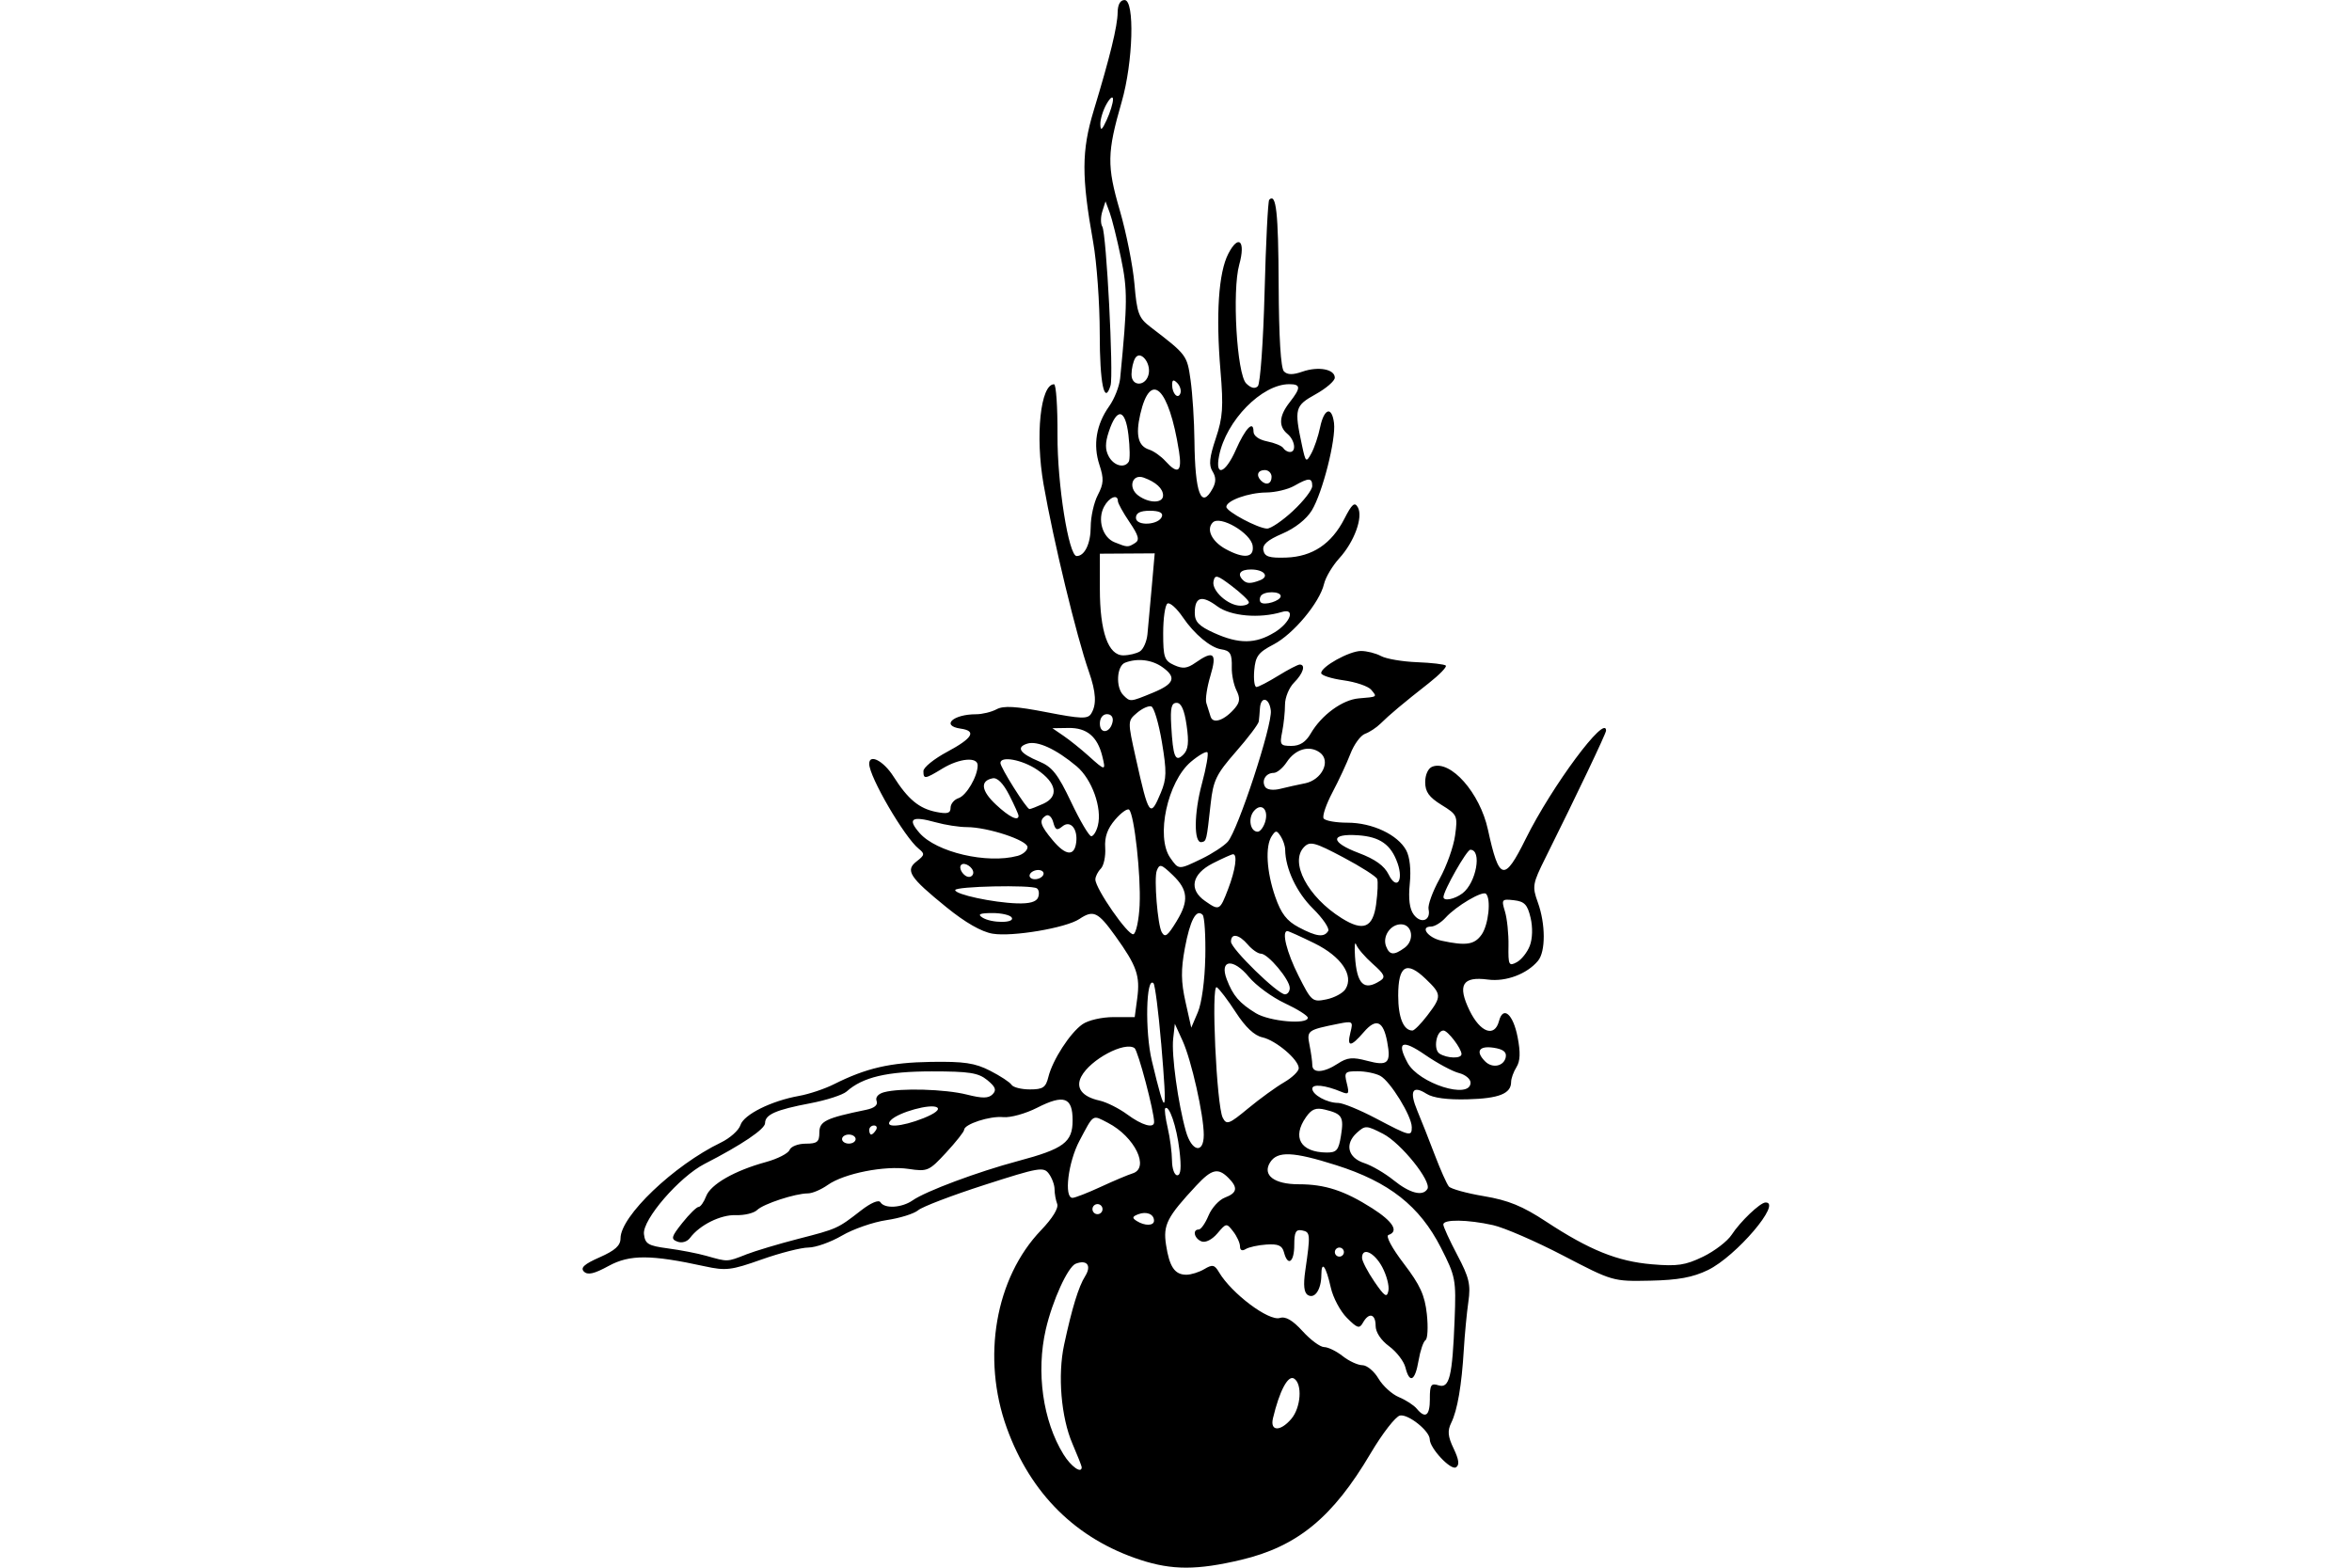 <?xml version="1.0" encoding="UTF-8" standalone="no"?>
<!-- Created with Inkscape (http://www.inkscape.org/) -->
<svg id="svg2" xmlns:rdf="http://www.w3.org/1999/02/22-rdf-syntax-ns#" xmlns="http://www.w3.org/2000/svg" height="45" width="67.5" version="1.1" xmlns:cc="http://creativecommons.org/ns#" xmlns:dc="http://purl.org/dc/elements/1.1/">
 <g id="g6359">
  <g id="g6291">
   <g id="g6224">
    <g id="g6158">
     <g id="g6093">
      <g id="g6029">
       <g id="g5966">
        <g id="g5904">
         <g id="g5824">
          <g id="g5764">
           <g id="g5579">
            <rect id="rect2990" opacity="0" height="45" width="67.5" y="0" x="3.5527e-15"/>
           </g>
          </g>
         </g>
        </g>
       </g>
      </g>
     </g>
    </g>
   </g>
  </g>
  <path id="path5533" d="m32.731 44.777c-1.842-0.6-3.154-1.896-3.838-3.791-0.726-2.011-0.328-4.304 0.983-5.672 0.331-0.345 0.51-0.637 0.464-0.757-0.041-0.107-0.075-0.295-0.075-0.419s-0.073-0.324-0.163-0.446c-0.151-0.206-0.284-0.183-1.849 0.321-0.928 0.299-1.783 0.625-1.902 0.726-0.119 0.101-0.527 0.228-0.908 0.284s-0.956 0.255-1.277 0.443c-0.321 0.188-0.755 0.343-0.964 0.344-0.209 0.001-0.814 0.155-1.344 0.343-0.872 0.309-1.027 0.328-1.631 0.196-1.549-0.338-2.154-0.341-2.759-0.011-0.417 0.228-0.601 0.27-0.71 0.162-0.108-0.108 0.009-0.215 0.452-0.41 0.443-0.196 0.598-0.336 0.598-0.544 0-0.636 1.53-2.097 2.878-2.748 0.263-0.127 0.517-0.353 0.564-0.503 0.096-0.303 0.884-0.695 1.683-0.838 0.285-0.051 0.735-0.201 0.999-0.334 0.923-0.464 1.615-0.624 2.778-0.642 0.959-0.015 1.269 0.031 1.705 0.254 0.293 0.15 0.57 0.331 0.615 0.404 0.045 0.072 0.281 0.132 0.525 0.132 0.377 0 0.457-0.054 0.532-0.357 0.12-0.488 0.622-1.264 0.978-1.513 0.166-0.116 0.556-0.206 0.897-0.206h0.603l0.072-0.537c0.087-0.65-0.012-0.933-0.627-1.789-0.502-0.699-0.63-0.759-1.036-0.488-0.383 0.255-1.924 0.515-2.487 0.42-0.321-0.054-0.785-0.32-1.325-0.759-1.065-0.864-1.191-1.059-0.852-1.32 0.229-0.177 0.235-0.216 0.055-0.36-0.408-0.328-1.42-2.065-1.42-2.437 0-0.299 0.411-0.085 0.695 0.361 0.418 0.658 0.736 0.922 1.227 1.02 0.323 0.065 0.413 0.038 0.413-0.119 0-0.111 0.102-0.235 0.227-0.276 0.228-0.074 0.551-0.627 0.551-0.943 0-0.251-0.525-0.203-1.009 0.091-0.507 0.309-0.548 0.314-0.548 0.073 0-0.103 0.307-0.351 0.681-0.551 0.733-0.393 0.854-0.6 0.389-0.666-0.576-0.082-0.223-0.413 0.441-0.413 0.177 0 0.442-0.064 0.589-0.143 0.201-0.108 0.552-0.087 1.432 0.084 0.989 0.192 1.183 0.199 1.28 0.045 0.164-0.259 0.145-0.615-0.065-1.214-0.355-1.016-1.015-3.744-1.299-5.372-0.243-1.395-0.088-2.872 0.301-2.872 0.059 0 0.103 0.657 0.099 1.46-0.008 1.397 0.321 3.471 0.55 3.471 0.23 0 0.402-0.357 0.403-0.837 0-0.289 0.092-0.701 0.204-0.915 0.17-0.325 0.177-0.468 0.046-0.867-0.189-0.574-0.091-1.159 0.28-1.681 0.151-0.212 0.292-0.572 0.315-0.8 0.213-2.187 0.215-2.536 0.022-3.464-0.111-0.535-0.256-1.118-0.322-1.295l-0.12-0.322-0.092 0.289c-0.05 0.159-0.051 0.355-0 0.436 0.117 0.19 0.328 4.258 0.236 4.56-0.177 0.583-0.31-0.059-0.31-1.492 0-0.864-0.085-2.043-0.188-2.62-0.337-1.883-0.335-2.625 0.013-3.773 0.474-1.563 0.684-2.426 0.689-2.822 0.003-0.229 0.075-0.357 0.199-0.357 0.296 0 0.246 1.781-0.082 2.919-0.422 1.463-0.429 1.837-0.055 3.12 0.186 0.639 0.375 1.588 0.42 2.109 0.072 0.844 0.122 0.978 0.455 1.233 1.048 0.803 1.054 0.809 1.156 1.529 0.055 0.386 0.105 1.17 0.111 1.741 0.016 1.516 0.195 1.981 0.525 1.365 0.098-0.182 0.096-0.323-0.007-0.488-0.111-0.178-0.089-0.398 0.094-0.944 0.202-0.602 0.223-0.903 0.135-1.945-0.135-1.611-0.055-2.817 0.225-3.357 0.296-0.573 0.503-0.368 0.314 0.312-0.209 0.751-0.069 3.143 0.199 3.411 0.135 0.135 0.251 0.163 0.334 0.08 0.07-0.07 0.157-1.288 0.194-2.707 0.037-1.419 0.097-2.609 0.133-2.646 0.2-0.2 0.262 0.356 0.271 2.457 0.007 1.5 0.061 2.379 0.152 2.471 0.101 0.101 0.255 0.103 0.532 0.006 0.455-0.158 0.927-0.07 0.927 0.174 0 0.093-0.248 0.308-0.551 0.476-0.594 0.33-0.616 0.411-0.391 1.465 0.105 0.492 0.119 0.504 0.267 0.235 0.086-0.156 0.201-0.495 0.254-0.753 0.114-0.547 0.337-0.614 0.399-0.119 0.058 0.472-0.33 2.001-0.637 2.505-0.154 0.253-0.482 0.512-0.844 0.667-0.431 0.185-0.58 0.316-0.546 0.481 0.037 0.182 0.169 0.223 0.654 0.207 0.753-0.026 1.302-0.393 1.671-1.116 0.217-0.424 0.294-0.49 0.385-0.328 0.158 0.282-0.1 0.991-0.533 1.465-0.195 0.214-0.392 0.545-0.437 0.736-0.126 0.536-0.881 1.441-1.449 1.737-0.439 0.229-0.519 0.337-0.554 0.746-0.022 0.263 0.007 0.477 0.065 0.475 0.058-0.002 0.339-0.148 0.624-0.324s0.563-0.32 0.616-0.32c0.18-0.001 0.099 0.257-0.162 0.518-0.143 0.143-0.26 0.427-0.26 0.633s-0.036 0.555-0.081 0.779c-0.075 0.373-0.053 0.405 0.266 0.405 0.241 0 0.41-0.108 0.554-0.357 0.308-0.529 0.907-0.967 1.376-1.007 0.547-0.046 0.534-0.037 0.359-0.247-0.084-0.101-0.441-0.223-0.794-0.272-0.353-0.049-0.642-0.142-0.642-0.208 0-0.185 0.808-0.634 1.144-0.634 0.165-0 0.424 0.065 0.574 0.146s0.615 0.16 1.033 0.176c0.417 0.016 0.789 0.06 0.826 0.097 0.037 0.037-0.183 0.264-0.489 0.505-0.732 0.574-1.132 0.91-1.387 1.163-0.115 0.113-0.313 0.244-0.441 0.29-0.128 0.046-0.317 0.304-0.42 0.572-0.103 0.269-0.336 0.769-0.517 1.111-0.181 0.343-0.295 0.678-0.253 0.746 0.042 0.068 0.351 0.123 0.687 0.123 0.71 0 1.44 0.344 1.683 0.792 0.104 0.193 0.143 0.556 0.103 0.959-0.044 0.44-0.007 0.726 0.115 0.889 0.206 0.274 0.495 0.168 0.424-0.155-0.026-0.118 0.116-0.511 0.317-0.873 0.2-0.362 0.4-0.922 0.444-1.245 0.078-0.568 0.065-0.597-0.389-0.877-0.359-0.222-0.469-0.376-0.469-0.655 0-0.212 0.085-0.398 0.204-0.443 0.526-0.202 1.367 0.75 1.597 1.808 0.321 1.475 0.467 1.511 1.084 0.264 0.748-1.511 2.306-3.61 2.306-3.106 0 0.08-0.858 1.88-1.734 3.639-0.378 0.758-0.39 0.831-0.224 1.291 0.224 0.619 0.226 1.409 0.006 1.675-0.316 0.381-0.924 0.609-1.438 0.54-0.734-0.098-0.883 0.155-0.527 0.889 0.307 0.631 0.719 0.78 0.844 0.303 0.118-0.45 0.405-0.204 0.534 0.457 0.086 0.44 0.077 0.689-0.032 0.864-0.085 0.135-0.154 0.327-0.154 0.427 0 0.334-0.347 0.473-1.246 0.497-0.583 0.016-0.994-0.039-1.181-0.158-0.405-0.258-0.501-0.079-0.264 0.488 0.112 0.268 0.338 0.838 0.5 1.266 0.163 0.428 0.345 0.836 0.404 0.906 0.059 0.07 0.514 0.196 1.011 0.279 0.698 0.118 1.102 0.283 1.78 0.729 1.243 0.817 2.046 1.142 3.038 1.226 0.727 0.062 0.958 0.028 1.466-0.218 0.332-0.161 0.703-0.446 0.824-0.633 0.24-0.371 0.81-0.916 0.966-0.923 0.496-0.021-0.839 1.547-1.651 1.94-0.434 0.21-0.853 0.287-1.654 0.304-1.071 0.022-1.077 0.021-2.501-0.721-0.785-0.409-1.69-0.801-2.011-0.873-0.733-0.163-1.427-0.172-1.427-0.019 0 0.064 0.18 0.458 0.401 0.876 0.341 0.646 0.389 0.846 0.318 1.343-0.046 0.321-0.104 0.934-0.13 1.362-0.061 1.034-0.184 1.752-0.361 2.111-0.113 0.23-0.099 0.391 0.069 0.741 0.153 0.321 0.172 0.473 0.066 0.538-0.15 0.093-0.751-0.549-0.752-0.804-0.001-0.239-0.615-0.73-0.854-0.683-0.125 0.024-0.505 0.514-0.844 1.087-1.085 1.838-2.099 2.672-3.718 3.056-1.257 0.298-1.977 0.298-2.888 0.001zm-1.687-2.662c0-0.03-0.12-0.334-0.267-0.676-0.325-0.757-0.426-1.964-0.238-2.838 0.225-1.05 0.415-1.668 0.603-1.967 0.191-0.304 0.057-0.485-0.269-0.36-0.226 0.087-0.668 1.058-0.859 1.884-0.283 1.226-0.085 2.629 0.507 3.589 0.217 0.352 0.523 0.567 0.523 0.368zm6.014-1.385c0.278-0.325 0.325-1.007 0.079-1.159-0.173-0.107-0.417 0.354-0.604 1.139-0.09 0.378 0.209 0.39 0.525 0.02zm3.977-0.581c0-0.397 0.035-0.452 0.248-0.384 0.314 0.1 0.399-0.244 0.463-1.886 0.045-1.153 0.029-1.235-0.395-2.068-0.608-1.192-1.486-1.884-3.005-2.365-1.24-0.393-1.688-0.411-1.896-0.079-0.228 0.364 0.117 0.627 0.819 0.627 0.759 0 1.315 0.182 2.112 0.689 0.599 0.382 0.772 0.665 0.467 0.766-0.087 0.029 0.097 0.374 0.439 0.822 0.471 0.617 0.603 0.908 0.662 1.45 0.04 0.373 0.023 0.709-0.038 0.747-0.062 0.038-0.151 0.302-0.2 0.588-0.099 0.588-0.258 0.671-0.377 0.196-0.044-0.177-0.255-0.451-0.468-0.608-0.236-0.174-0.387-0.404-0.387-0.586 0-0.346-0.193-0.395-0.363-0.092-0.102 0.182-0.161 0.164-0.461-0.137-0.19-0.19-0.398-0.58-0.462-0.867-0.14-0.624-0.269-0.796-0.272-0.362-0.003 0.418-0.19 0.695-0.388 0.573-0.11-0.068-0.133-0.283-0.073-0.698 0.152-1.05 0.147-1.109-0.089-1.156-0.182-0.037-0.227 0.045-0.227 0.418 0 0.496-0.186 0.629-0.295 0.211-0.051-0.196-0.165-0.246-0.502-0.224-0.24 0.016-0.509 0.075-0.598 0.131-0.1 0.063-0.162 0.034-0.162-0.076 0-0.098-0.088-0.291-0.195-0.429-0.191-0.247-0.2-0.246-0.454 0.054-0.151 0.178-0.34 0.275-0.454 0.231-0.209-0.08-0.271-0.342-0.081-0.342 0.063 0 0.189-0.18 0.28-0.4 0.091-0.22 0.303-0.452 0.47-0.516 0.356-0.135 0.382-0.285 0.1-0.567-0.297-0.297-0.477-0.254-0.917 0.218-0.844 0.906-0.959 1.13-0.872 1.703 0.097 0.634 0.249 0.86 0.583 0.86 0.135 0 0.368-0.073 0.517-0.162 0.232-0.139 0.293-0.126 0.42 0.09 0.359 0.609 1.43 1.413 1.747 1.313 0.165-0.052 0.365 0.064 0.653 0.38 0.228 0.251 0.506 0.456 0.618 0.456s0.352 0.117 0.533 0.26c0.181 0.143 0.436 0.26 0.565 0.26s0.337 0.173 0.461 0.384c0.125 0.211 0.389 0.451 0.587 0.533 0.198 0.082 0.428 0.231 0.51 0.33 0.25 0.301 0.378 0.205 0.378-0.282zm-1.368-3.781c-0.227-0.422-0.578-0.581-0.578-0.262 0 0.09 0.159 0.397 0.353 0.681 0.296 0.432 0.362 0.475 0.404 0.262 0.028-0.14-0.053-0.446-0.179-0.681zm-18.26-0.357c0.269-0.104 0.943-0.306 1.498-0.449 1.122-0.288 1.133-0.293 1.803-0.814 0.286-0.222 0.51-0.317 0.559-0.238 0.119 0.193 0.615 0.163 0.927-0.055 0.373-0.262 1.873-0.821 3.012-1.125 1.325-0.353 1.577-0.54 1.577-1.171 0-0.665-0.249-0.753-1.019-0.361-0.331 0.169-0.769 0.29-0.973 0.269-0.382-0.039-1.122 0.202-1.122 0.366 0 0.051-0.231 0.343-0.513 0.649-0.492 0.533-0.537 0.553-1.077 0.472-0.686-0.103-1.853 0.128-2.322 0.459-0.189 0.134-0.445 0.243-0.569 0.243-0.36 0-1.278 0.3-1.46 0.478-0.092 0.089-0.365 0.155-0.608 0.146-0.437-0.016-1.04 0.283-1.315 0.652-0.084 0.113-0.235 0.158-0.364 0.109-0.194-0.074-0.177-0.138 0.143-0.54 0.2-0.251 0.409-0.456 0.464-0.456 0.055-0 0.153-0.138 0.217-0.306 0.131-0.344 0.813-0.735 1.718-0.983 0.334-0.092 0.639-0.248 0.677-0.347 0.038-0.099 0.246-0.18 0.462-0.18 0.331 0 0.393-0.05 0.393-0.319 0-0.325 0.183-0.414 1.342-0.653 0.24-0.05 0.345-0.138 0.301-0.253-0.041-0.106 0.046-0.207 0.215-0.252 0.469-0.126 1.752-0.089 2.375 0.068 0.448 0.113 0.621 0.111 0.739-0.009 0.119-0.121 0.084-0.213-0.153-0.407-0.257-0.21-0.514-0.25-1.594-0.25-1.282 0-1.981 0.165-2.442 0.577-0.11 0.098-0.579 0.25-1.043 0.338-0.986 0.187-1.298 0.324-1.298 0.57 0 0.172-0.679 0.629-1.736 1.17-0.722 0.37-1.788 1.603-1.74 2.015 0.033 0.284 0.119 0.335 0.687 0.411 0.357 0.047 0.853 0.143 1.103 0.214 0.624 0.176 0.586 0.177 1.133-0.035zm17.162-0.07c0-0.071-0.058-0.13-0.13-0.13-0.071 0-0.13 0.058-0.13 0.13s0.058 0.13 0.13 0.13c0.071 0 0.13-0.058 0.13-0.13zm-5.45-0.901c0-0.189-0.214-0.277-0.453-0.185-0.173 0.066-0.182 0.106-0.044 0.193 0.232 0.147 0.497 0.142 0.497-0.008zm-1.499-0.408c-0.042-0.068-0.131-0.089-0.199-0.047s-0.089 0.131-0.047 0.199 0.131 0.089 0.199 0.047c0.068-0.042 0.089-0.131 0.047-0.199zm-0.029-0.564c0.376-0.174 0.786-0.347 0.911-0.385 0.502-0.153 0.065-1.054-0.705-1.452-0.455-0.235-0.401-0.269-0.817 0.514-0.326 0.612-0.451 1.639-0.2 1.639 0.07 0 0.435-0.142 0.811-0.316zm9.373 0.064c0.133-0.214-0.756-1.322-1.273-1.587-0.477-0.244-0.51-0.246-0.752-0.027-0.354 0.321-0.257 0.716 0.213 0.868 0.214 0.069 0.594 0.291 0.843 0.492 0.464 0.374 0.834 0.471 0.968 0.253zm-7.116-1.124c-0.079-0.671-0.296-1.306-0.408-1.194-0.026 0.026 0.007 0.279 0.072 0.563 0.066 0.283 0.121 0.705 0.123 0.937 0.002 0.232 0.07 0.422 0.151 0.422 0.103 0 0.122-0.22 0.062-0.727zm4.636-0.405c0.088-0.543 0.036-0.63-0.452-0.75-0.267-0.066-0.388-0.019-0.551 0.214-0.406 0.579-0.159 1.007 0.585 1.016 0.293 0.003 0.351-0.063 0.418-0.48zm-3.937-0.027c0-0.569-0.355-2.147-0.608-2.701l-0.222-0.487-0.048 0.429c-0.052 0.461 0.14 1.859 0.364 2.652 0.167 0.592 0.514 0.663 0.514 0.106zm-9.991 0.121c0-0.071-0.088-0.13-0.195-0.13-0.107 0-0.195 0.058-0.195 0.13s0.088 0.13 0.195 0.13c0.107 0 0.195-0.058 0.195-0.13zm0.584-0.26c0.044-0.071 0.018-0.13-0.057-0.13-0.076 0-0.137 0.058-0.137 0.13s0.026 0.13 0.057 0.13 0.093-0.058 0.137-0.13zm15.376-0.086c0-0.314-0.616-1.315-0.904-1.469-0.136-0.073-0.427-0.132-0.647-0.132-0.369 0-0.393 0.027-0.313 0.346 0.076 0.303 0.056 0.333-0.16 0.243-0.457-0.191-0.83-0.231-0.83-0.089 0 0.176 0.423 0.409 0.742 0.409 0.132 0 0.618 0.199 1.079 0.442 0.989 0.521 1.034 0.532 1.034 0.25zm-14.005-0.257c0.327-0.131 0.473-0.249 0.38-0.307-0.182-0.113-1.095 0.138-1.319 0.362-0.237 0.237 0.287 0.206 0.94-0.055zm6.611 0.116c0.005-0.288-0.463-2.056-0.562-2.125-0.284-0.197-1.264 0.325-1.525 0.812-0.176 0.328 0.017 0.584 0.521 0.695 0.2 0.044 0.558 0.223 0.795 0.398 0.424 0.313 0.768 0.411 0.771 0.22zm3.729-1.142c0.232-0.134 0.422-0.317 0.422-0.405 0-0.245-0.657-0.802-1.046-0.887-0.228-0.05-0.486-0.293-0.759-0.715-0.228-0.352-0.474-0.676-0.548-0.722-0.167-0.103-0.006 3.404 0.172 3.747 0.11 0.211 0.178 0.186 0.73-0.271 0.335-0.277 0.798-0.613 1.03-0.747zm-3.527-1.119c-0.076-0.905-0.176-1.681-0.22-1.725-0.214-0.211-0.248 1.388-0.047 2.226 0.411 1.714 0.449 1.643 0.268-0.501zm8.879 1.128c0-0.106-0.15-0.23-0.334-0.276-0.184-0.046-0.621-0.282-0.973-0.524-0.656-0.452-0.824-0.375-0.501 0.229 0.32 0.598 1.808 1.067 1.808 0.571zm-3.81-0.545c0.273-0.179 0.423-0.194 0.842-0.082 0.597 0.159 0.692 0.069 0.576-0.547-0.113-0.602-0.319-0.687-0.672-0.276-0.374 0.435-0.49 0.438-0.383 0.009 0.081-0.321 0.066-0.332-0.343-0.25-0.895 0.18-0.914 0.194-0.83 0.615 0.043 0.216 0.079 0.473 0.079 0.571 0 0.242 0.328 0.225 0.731-0.04zm4.821-0.19c0.028-0.147-0.077-0.227-0.355-0.268-0.417-0.061-0.52 0.11-0.236 0.394 0.209 0.209 0.541 0.139 0.592-0.126zm-1.27-0.083c0-0.162-0.394-0.678-0.518-0.678-0.207 0-0.299 0.545-0.113 0.663 0.221 0.14 0.63 0.149 0.63 0.015zm-0.98-1.112c0.417-0.547 0.414-0.606-0.051-1.051-0.549-0.526-0.786-0.381-0.786 0.482 0 0.629 0.152 1.003 0.409 1.003 0.053 0 0.246-0.195 0.428-0.434zm-6.373-1.663c0.012-0.618-0.022-1.169-0.077-1.224-0.182-0.183-0.36 0.153-0.51 0.958-0.115 0.618-0.111 0.961 0.018 1.538l0.166 0.743 0.19-0.446c0.11-0.257 0.2-0.921 0.212-1.569zm2.942 1.73c0-0.059-0.298-0.247-0.663-0.418-0.365-0.171-0.827-0.51-1.028-0.753-0.451-0.548-0.853-0.503-0.635 0.07 0.178 0.467 0.361 0.681 0.834 0.97 0.39 0.238 1.492 0.335 1.492 0.131zm1.08-0.821c0.249-0.395-0.119-0.938-0.894-1.318-0.391-0.192-0.739-0.349-0.773-0.349-0.172 0-0.02 0.609 0.321 1.286 0.371 0.735 0.397 0.757 0.799 0.675 0.228-0.047 0.474-0.179 0.547-0.294zm-1.599-0.035c0-0.239-0.625-0.983-0.826-0.983-0.085 0-0.254-0.117-0.376-0.26-0.256-0.299-0.484-0.339-0.484-0.084 0 0.202 1.342 1.511 1.549 1.511 0.076 0 0.138-0.083 0.138-0.185zm2.595-0.204c0.163-0.105 0.128-0.185-0.211-0.485-0.223-0.197-0.437-0.447-0.476-0.554-0.039-0.107-0.054 0.045-0.035 0.339 0.053 0.803 0.256 1 0.722 0.699zm4.295-1.007c0.078-0.205 0.087-0.528 0.022-0.803-0.089-0.378-0.174-0.468-0.477-0.503-0.35-0.04-0.364-0.024-0.258 0.324 0.061 0.202 0.107 0.642 0.101 0.977-0.009 0.56 0.01 0.6 0.236 0.479 0.135-0.072 0.305-0.286 0.376-0.474zm-3.592 0.058c0.293-0.215 0.221-0.673-0.107-0.673-0.301 0-0.536 0.347-0.426 0.631 0.099 0.257 0.225 0.267 0.533 0.042zm2.209-0.377c0.197-0.282 0.277-1.021 0.126-1.171-0.098-0.098-0.857 0.35-1.159 0.683-0.128 0.142-0.316 0.257-0.418 0.257-0.328 0-0.09 0.322 0.301 0.406 0.703 0.152 0.946 0.115 1.15-0.176zm-9.815-0.861c0.04-0.834-0.152-2.576-0.3-2.724-0.047-0.046-0.227 0.081-0.401 0.283-0.223 0.259-0.308 0.498-0.287 0.81 0.016 0.243-0.041 0.513-0.126 0.599-0.086 0.086-0.156 0.226-0.156 0.31 0 0.264 0.943 1.621 1.091 1.572 0.078-0.026 0.159-0.408 0.18-0.851zm1.066 0.468c0.351-0.576 0.324-0.894-0.114-1.314-0.334-0.32-0.381-0.333-0.46-0.128-0.084 0.219 0.025 1.562 0.143 1.766 0.096 0.165 0.165 0.112 0.432-0.324zm4.346 0.29c0.045-0.072-0.153-0.364-0.44-0.647-0.468-0.463-0.787-1.141-0.795-1.687-0.001-0.107-0.06-0.282-0.13-0.389-0.114-0.173-0.142-0.173-0.256 0-0.191 0.291-0.148 1.023 0.101 1.739 0.169 0.485 0.329 0.693 0.673 0.876 0.511 0.271 0.729 0.298 0.846 0.108zm1.376-0.777c0.044-0.321 0.057-0.643 0.03-0.716-0.027-0.073-0.466-0.353-0.976-0.623-0.814-0.431-0.95-0.467-1.117-0.301-0.433 0.433 0.094 1.437 1.076 2.05 0.621 0.388 0.895 0.274 0.988-0.41zm-10.459 0.389c-0.044-0.071-0.296-0.129-0.559-0.128-0.357 0.002-0.429 0.034-0.284 0.128 0.259 0.167 0.947 0.167 0.843 0zm6.21-0.815c0.212-0.554 0.275-1.001 0.142-1.001-0.038 0-0.301 0.118-0.584 0.262-0.6 0.306-0.692 0.75-0.222 1.078 0.412 0.288 0.427 0.28 0.664-0.339zm-5.452 0.236c0.04-0.105 0.023-0.221-0.038-0.259-0.17-0.105-2.342-0.058-2.342 0.051 0 0.125 1.084 0.358 1.77 0.381 0.366 0.012 0.561-0.043 0.611-0.173zm12.179-0.116c0.395-0.3 0.566-1.25 0.225-1.25-0.103 0-0.771 1.176-0.771 1.358 0 0.127 0.321 0.063 0.546-0.108zm-1.865-0.867c-0.186-0.532-0.505-0.757-1.136-0.799-0.804-0.054-0.795 0.2 0.018 0.507 0.478 0.18 0.739 0.368 0.863 0.619 0.226 0.46 0.436 0.192 0.256-0.327zm-10.169 0.258c-0.037-0.061-0.154-0.078-0.258-0.038-0.104 0.04-0.159 0.123-0.121 0.183 0.037 0.061 0.154 0.078 0.258 0.038s0.159-0.123 0.121-0.183zm-2.006 0.016c0-0.153-0.253-0.317-0.346-0.224-0.093 0.093 0.071 0.346 0.224 0.346 0.067 0 0.122-0.055 0.122-0.122zm6.559-0.4c0.299-0.145 0.633-0.363 0.744-0.487 0.29-0.324 1.284-3.35 1.236-3.765-0.044-0.38-0.292-0.425-0.313-0.057-0.007 0.123-0.022 0.288-0.032 0.367s-0.307 0.471-0.658 0.872c-0.561 0.641-0.649 0.821-0.722 1.48-0.12 1.086-0.12 1.085-0.261 1.113-0.227 0.045-0.222-0.825 0.01-1.681 0.123-0.455 0.193-0.858 0.156-0.896-0.038-0.038-0.25 0.084-0.472 0.271-0.673 0.567-1.016 2.155-0.595 2.756 0.246 0.351 0.236 0.351 0.908 0.026zm-5.294-0.079c0.161-0.043 0.292-0.157 0.292-0.253 0-0.198-1.138-0.573-1.743-0.575-0.219-0-0.621-0.062-0.892-0.138-0.691-0.192-0.823-0.103-0.463 0.308 0.483 0.552 1.933 0.891 2.807 0.657zm1.688-0.383c0.053-0.396-0.168-0.655-0.397-0.465-0.154 0.127-0.202 0.105-0.261-0.119-0.04-0.152-0.134-0.237-0.21-0.19-0.21 0.13-0.17 0.272 0.202 0.715 0.367 0.436 0.613 0.458 0.666 0.059zm0.623-0.491c0.126-0.503-0.171-1.33-0.609-1.699-0.589-0.495-1.128-0.743-1.418-0.651-0.331 0.105-0.214 0.28 0.346 0.513 0.37 0.154 0.532 0.361 0.914 1.166 0.255 0.538 0.515 0.978 0.577 0.978 0.062 0 0.148-0.138 0.19-0.307zm4.798-0.095c0.115-0.361-0.106-0.579-0.323-0.318-0.173 0.209-0.102 0.591 0.111 0.591 0.069 0 0.164-0.123 0.212-0.273zm-7.076-0.187c0-0.039-0.12-0.305-0.266-0.592-0.172-0.336-0.341-0.508-0.476-0.481-0.367 0.071-0.331 0.358 0.096 0.756 0.383 0.358 0.647 0.487 0.647 0.317zm0.713-0.343c0.454-0.207 0.381-0.6-0.181-0.978-0.429-0.288-1.051-0.402-1.051-0.192 0 0.132 0.751 1.323 0.834 1.323 0.034 0 0.213-0.069 0.398-0.153zm3.371-0.315c0.168-0.401 0.172-0.609 0.032-1.45-0.09-0.54-0.227-1.002-0.304-1.028-0.077-0.026-0.263 0.057-0.412 0.185-0.271 0.231-0.271 0.232-0.032 1.305 0.371 1.666 0.41 1.72 0.716 0.988zm4.132-0.269c0.492-0.098 0.76-0.645 0.433-0.885-0.301-0.22-0.704-0.103-0.953 0.277-0.111 0.169-0.279 0.307-0.373 0.307-0.223 0-0.357 0.22-0.245 0.401 0.051 0.083 0.231 0.106 0.429 0.057 0.188-0.047 0.507-0.118 0.709-0.158zm-5.813-0.787c-0.139-0.558-0.444-0.812-0.965-0.804l-0.466 0.007 0.322 0.22c0.177 0.121 0.498 0.379 0.714 0.573 0.488 0.441 0.504 0.441 0.395 0.004zm2.422-0.876c-0.064-0.446-0.154-0.649-0.286-0.649-0.15 0-0.185 0.144-0.156 0.649 0.052 0.915 0.117 1.069 0.351 0.834 0.138-0.139 0.161-0.348 0.091-0.834zm-2.124-0.108c0.025-0.128-0.041-0.216-0.162-0.216-0.12 0-0.204 0.111-0.204 0.27 0 0.316 0.303 0.272 0.366-0.054zm3.524-0.408c0.13-0.156 0.137-0.276 0.029-0.494-0.078-0.158-0.138-0.451-0.133-0.65 0.01-0.398-0.042-0.488-0.304-0.526-0.304-0.045-0.772-0.435-1.101-0.92-0.175-0.258-0.374-0.435-0.441-0.393-0.068 0.042-0.123 0.424-0.123 0.85 0 0.692 0.033 0.789 0.313 0.916 0.247 0.113 0.376 0.099 0.613-0.068 0.523-0.367 0.626-0.277 0.429 0.377-0.097 0.323-0.15 0.673-0.117 0.779 0.033 0.105 0.088 0.282 0.123 0.392 0.071 0.226 0.412 0.1 0.713-0.262zm-2.368-0.424c0.62-0.255 0.687-0.443 0.265-0.739-0.3-0.21-0.712-0.258-1.063-0.123-0.242 0.093-0.275 0.708-0.05 0.933 0.198 0.198 0.192 0.199 0.848-0.071zm-0.372-1.187c0.098-0.062 0.194-0.28 0.215-0.485 0.021-0.205 0.076-0.812 0.123-1.35l0.086-0.978-0.787 0.005-0.787 0.005-0 1.01c-0 1.231 0.24 1.911 0.674 1.908 0.164-0.001 0.378-0.053 0.476-0.114zm3.862-0.543c0.461-0.285 0.613-0.709 0.21-0.587-0.639 0.194-1.468 0.121-1.852-0.163-0.448-0.332-0.646-0.273-0.646 0.19 0 0.254 0.117 0.376 0.551 0.573 0.714 0.324 1.195 0.32 1.736-0.014zm-0.735-0.865c-0.003-0.054-0.222-0.262-0.487-0.464-0.426-0.324-0.487-0.34-0.529-0.136-0.055 0.269 0.421 0.697 0.775 0.697 0.135 0 0.243-0.044 0.24-0.097zm0.913-0.177c0-0.147-0.482-0.15-0.573-0.003-0.038 0.061-0.038 0.143-0 0.181 0.102 0.102 0.573-0.044 0.573-0.178zm-0.598-0.454c0.288-0.11 0.123-0.311-0.256-0.311-0.308 0-0.405 0.128-0.23 0.303 0.107 0.107 0.223 0.109 0.486 0.008zm-0.207-0.992c-0.052-0.365-0.933-0.88-1.144-0.669-0.198 0.198-0.027 0.548 0.372 0.765 0.527 0.286 0.821 0.25 0.772-0.096zm-3.373-0.08c0.135-0.085 0.1-0.214-0.162-0.6-0.183-0.27-0.333-0.542-0.333-0.603 0-0.212-0.251-0.111-0.396 0.16-0.198 0.371-0.047 0.883 0.302 1.023 0.369 0.149 0.385 0.149 0.589 0.02zm4.532-0.922c0.303-0.282 0.551-0.602 0.551-0.712 0-0.244-0.099-0.245-0.519-0.005-0.178 0.102-0.541 0.188-0.805 0.19-0.507 0.005-1.141 0.233-1.141 0.412 0 0.134 0.907 0.618 1.168 0.624 0.107 0.002 0.443-0.226 0.746-0.508zm-3.762 0.159c0.035-0.106-0.085-0.162-0.347-0.162-0.277 0-0.4 0.063-0.4 0.203 0 0.247 0.664 0.211 0.747-0.041zm0.032-0.6c0-0.198-0.205-0.387-0.556-0.513-0.335-0.12-0.458 0.293-0.154 0.515 0.311 0.228 0.71 0.226 0.71-0.003zm3.114-0.535c0-0.107-0.088-0.195-0.195-0.195-0.203 0-0.257 0.153-0.108 0.303 0.149 0.149 0.303 0.094 0.303-0.108zm-2.659-0.746c-0.288-1.822-0.817-2.325-1.109-1.054-0.139 0.605-0.061 0.918 0.255 1.018 0.13 0.041 0.34 0.19 0.468 0.331 0.363 0.401 0.482 0.31 0.387-0.295zm1.632-0.027c0.274-0.62 0.508-0.863 0.508-0.529 0 0.125 0.154 0.236 0.392 0.284 0.216 0.043 0.423 0.129 0.462 0.191 0.038 0.062 0.125 0.113 0.192 0.113 0.191 0 0.143-0.34-0.072-0.519-0.262-0.218-0.241-0.518 0.065-0.908 0.325-0.416 0.323-0.519-0.013-0.519-0.787 0-1.811 1.044-2.013 2.053-0.124 0.622 0.177 0.518 0.48-0.166zm-3.072 0.338c0.038-0.061 0.034-0.407-0.009-0.768-0.09-0.758-0.332-0.796-0.565-0.089-0.105 0.317-0.105 0.509-0.002 0.702 0.145 0.272 0.452 0.354 0.576 0.155zm1.389-2.262c-0.106-0.106-0.144-0.091-0.144 0.055 0 0.258 0.174 0.432 0.239 0.239 0.027-0.082-0.015-0.214-0.095-0.294zm-0.816-0.262c0.063-0.325-0.24-0.681-0.385-0.453-0.059 0.093-0.108 0.304-0.109 0.47-0.003 0.364 0.423 0.349 0.494-0.017zm-1.025-7.875c0.001-0.111-0.078-0.056-0.184 0.13-0.102 0.178-0.183 0.441-0.179 0.584 0.005 0.201 0.046 0.172 0.184-0.13 0.098-0.214 0.179-0.477 0.179-0.584z"/>
 </g>
</svg>

